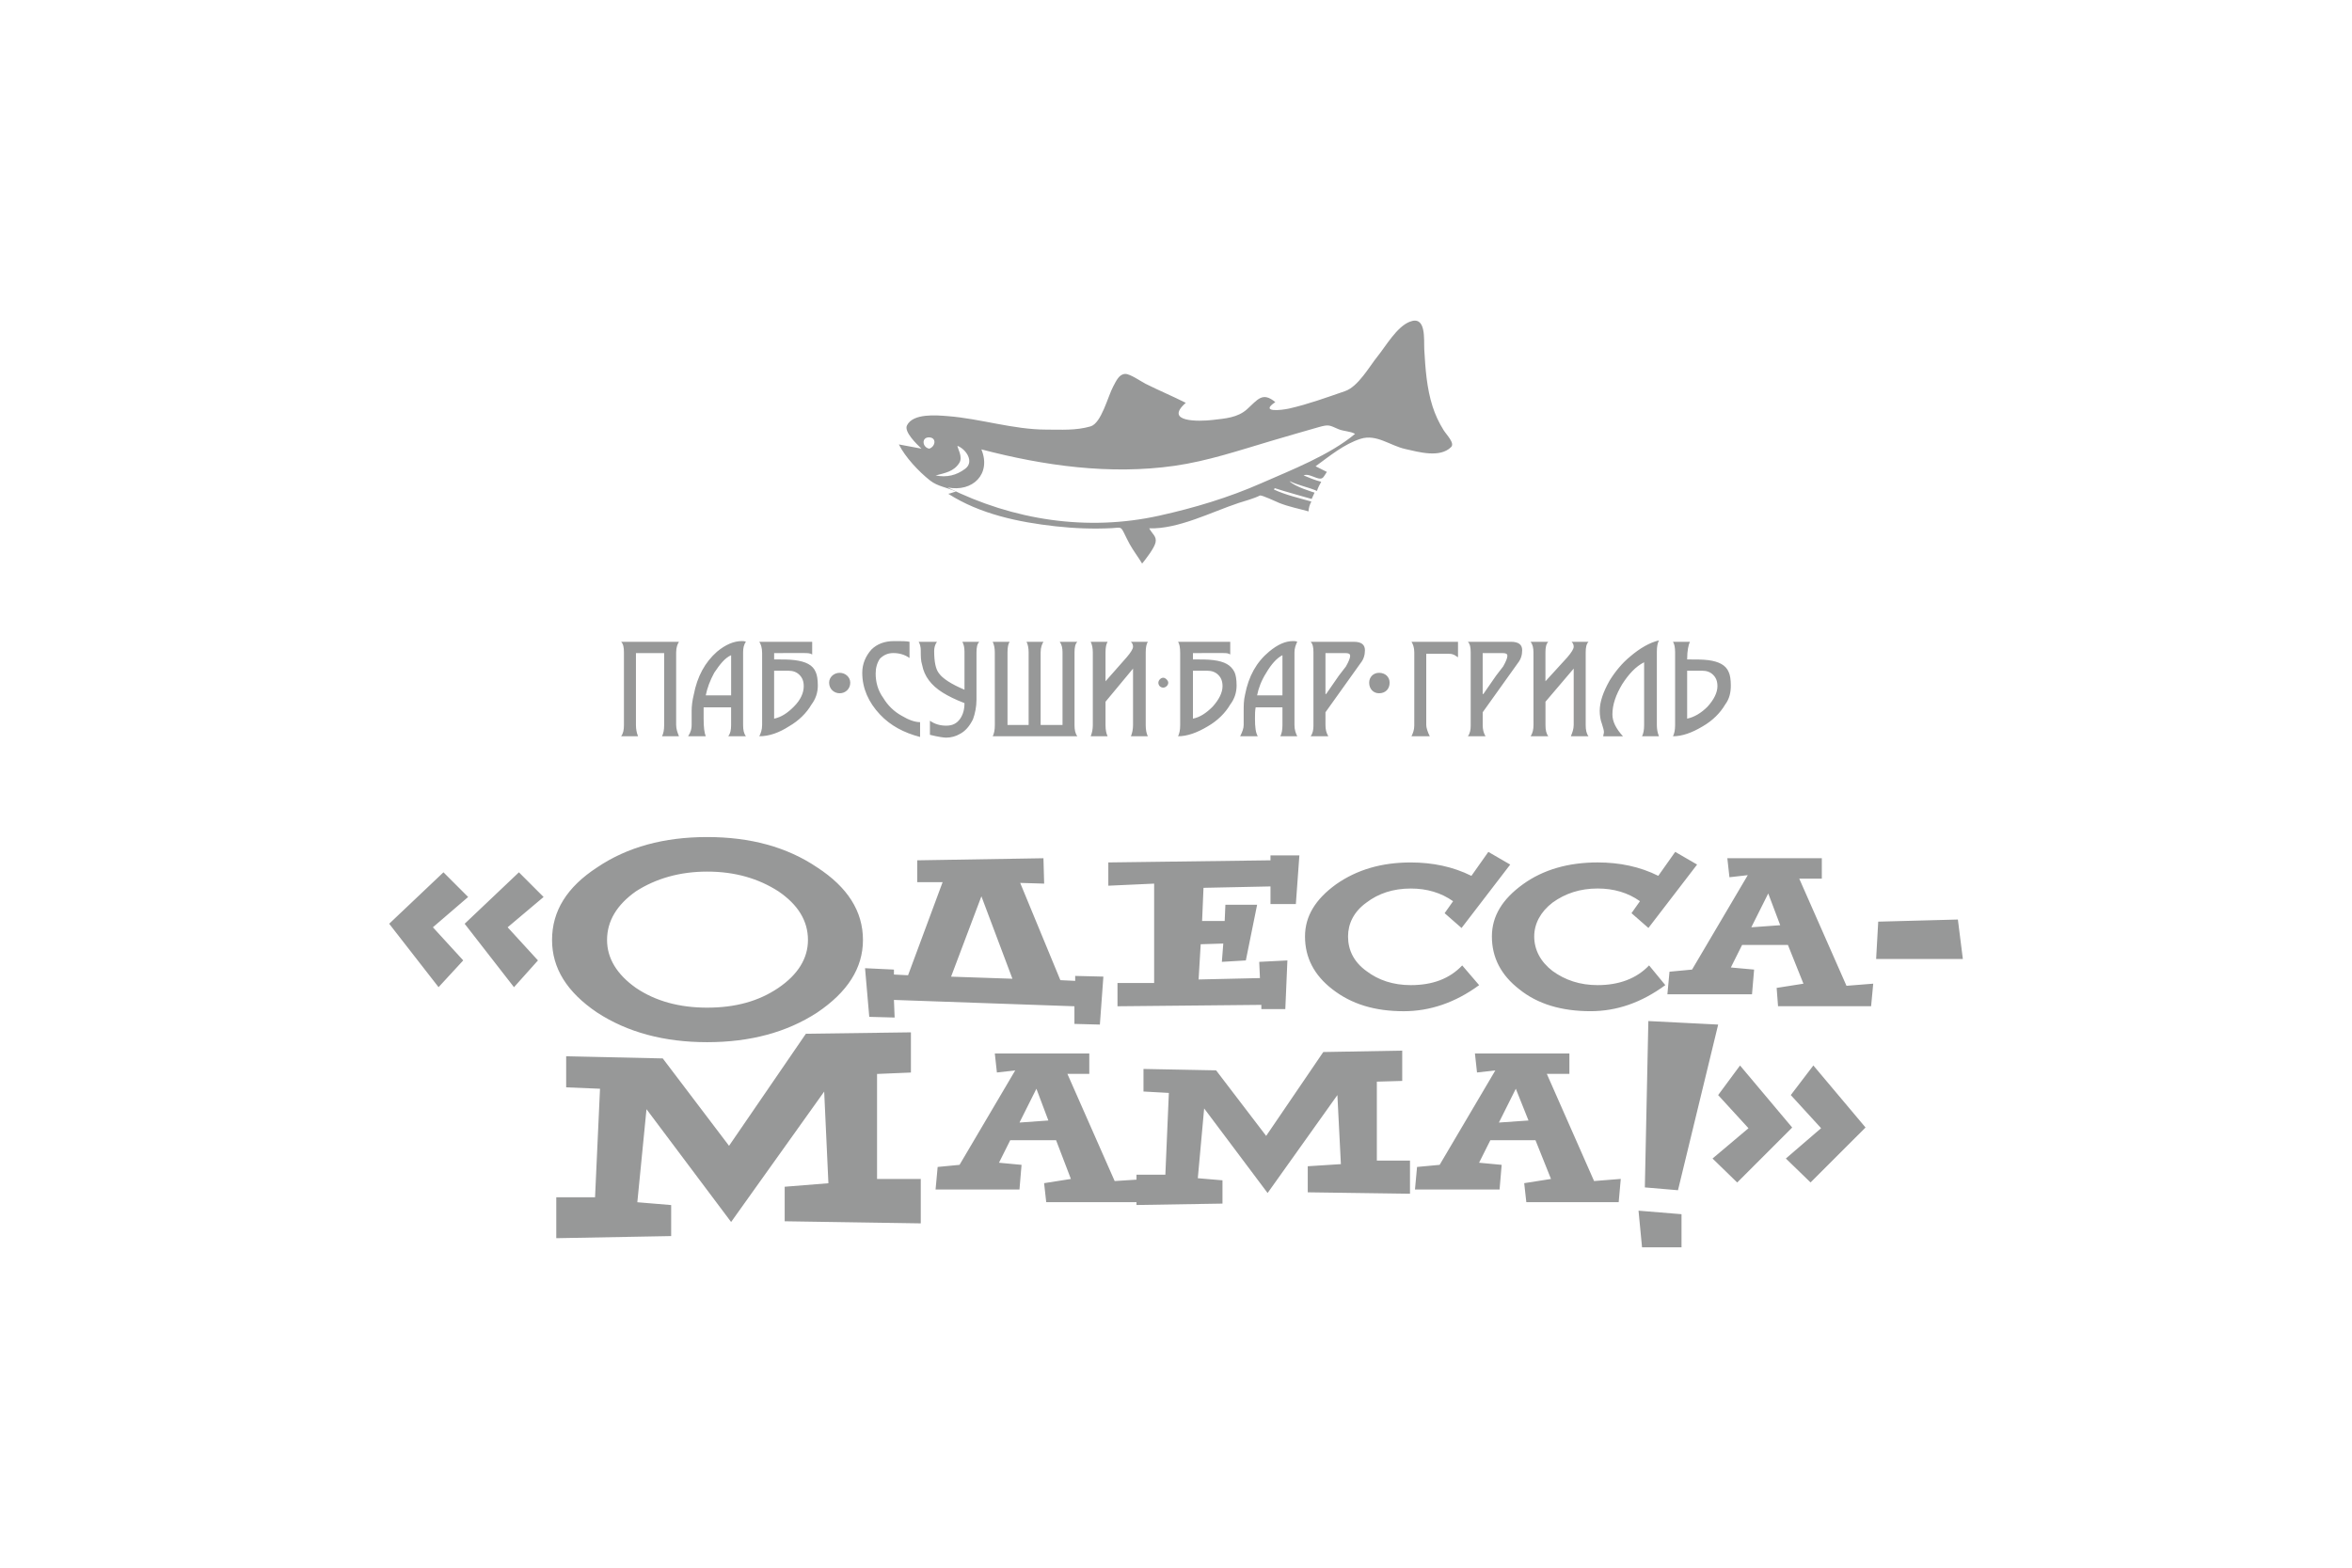 <?xml version="1.0" encoding="utf-8"?>
<!-- Generator: Adobe Illustrator 16.0.0, SVG Export Plug-In . SVG Version: 6.00 Build 0)  -->
<!DOCTYPE svg PUBLIC "-//W3C//DTD SVG 1.1//EN" "http://www.w3.org/Graphics/SVG/1.1/DTD/svg11.dtd">
<svg version="1.1" id="Слой_1" xmlns="http://www.w3.org/2000/svg" xmlns:xlink="http://www.w3.org/1999/xlink" x="0px" y="0px"
	 width="127.559px" height="85.039px" viewBox="0 0 127.559 85.039" enable-background="new 0 0 127.559 85.039"
	 xml:space="preserve">
<path id="XMLID_18471_" fill="#979898" d="M74.791,37.606c0.345,0,0.574-0.229,0.574-0.574c0-0.306-0.229-0.535-0.574-0.535
	c-0.306,0-0.535,0.229-0.535,0.535C74.256,37.376,74.487,37.606,74.791,37.606L74.791,37.606z M45.54,37.606
	c0.306,0,0.573-0.229,0.573-0.574c0-0.306-0.268-0.535-0.573-0.535c-0.307,0-0.573,0.229-0.573,0.535
	C44.967,37.376,45.235,37.606,45.54,37.606L45.54,37.606z M91.501,36.382v2.6c0.382-0.076,0.765-0.306,1.107-0.65
	c0.346-0.382,0.536-0.765,0.536-1.109c0-0.268-0.077-0.459-0.229-0.612c-0.152-0.153-0.345-0.229-0.611-0.229H91.501z
	 M91.501,35.771c0.459,0,0.841,0,1.146,0.038c0.573,0.077,0.955,0.268,1.109,0.65c0.076,0.153,0.114,0.42,0.114,0.727
	c0,0.382-0.077,0.726-0.307,1.032c-0.268,0.459-0.688,0.879-1.225,1.186c-0.573,0.344-1.108,0.535-1.605,0.535
	c0.076-0.153,0.115-0.344,0.115-0.612v-3.938c0-0.268-0.039-0.459-0.115-0.574h0.918C91.578,34.968,91.501,35.273,91.501,35.771
	L91.501,35.771z M89.972,34.738c-0.077,0.153-0.114,0.344-0.114,0.612v3.977c0,0.229,0.037,0.42,0.114,0.612h-0.917
	c0.076-0.153,0.113-0.344,0.113-0.612v-3.403c-0.458,0.229-0.84,0.65-1.186,1.186c-0.345,0.574-0.534,1.109-0.534,1.644
	c0,0.382,0.189,0.765,0.572,1.186h-1.069c0-0.077,0.037-0.153,0.037-0.229s-0.037-0.229-0.113-0.459
	c-0.077-0.191-0.115-0.458-0.115-0.688c0-0.497,0.191-1.033,0.535-1.645c0.307-0.497,0.688-0.956,1.108-1.3
	C88.94,35.159,89.475,34.853,89.972,34.738L89.972,34.738z M83.166,35.388c0-0.229-0.039-0.42-0.153-0.574h0.956
	c-0.115,0.115-0.153,0.306-0.153,0.574v1.568l1.187-1.3c0.229-0.268,0.345-0.459,0.345-0.573c0-0.115-0.039-0.191-0.115-0.268h0.918
	c-0.114,0.115-0.152,0.306-0.152,0.574v3.938c0,0.268,0.038,0.459,0.152,0.612h-0.957c0.077-0.191,0.154-0.382,0.154-0.612v-3.059
	l-1.53,1.797v1.262c0,0.268,0.038,0.459,0.153,0.612h-0.956c0.114-0.191,0.153-0.382,0.153-0.612L83.166,35.388L83.166,35.388z
	 M80.412,35.426v2.218h0.039l0.688-0.994c0.115-0.153,0.269-0.344,0.383-0.497c0.152-0.268,0.229-0.459,0.229-0.573
	c0-0.115-0.076-0.153-0.269-0.153L80.412,35.426L80.412,35.426z M79.61,34.814h2.332c0.421,0,0.612,0.153,0.612,0.459
	c0,0.268-0.077,0.497-0.229,0.688l-1.912,2.676v0.688c0,0.229,0.039,0.42,0.152,0.612H79.61c0.115-0.153,0.152-0.344,0.152-0.574
	v-3.977C79.762,35.121,79.725,34.929,79.61,34.814L79.61,34.814z M76.703,35.388c0-0.268-0.076-0.459-0.152-0.574h2.523v0.841
	c-0.115-0.076-0.229-0.153-0.269-0.153c-0.076-0.038-0.19-0.038-0.307-0.038h-1.146v3.862c0,0.153,0.076,0.382,0.191,0.612H76.55
	c0.076-0.153,0.152-0.344,0.152-0.574L76.703,35.388L76.703,35.388z M71.886,35.426v2.218h0.038l0.688-0.994
	c0.114-0.153,0.269-0.344,0.383-0.497c0.152-0.268,0.229-0.459,0.229-0.573c0-0.115-0.077-0.153-0.269-0.153L71.886,35.426
	L71.886,35.426z M71.082,34.814h2.333c0.421,0,0.611,0.153,0.611,0.459c0,0.268-0.076,0.497-0.229,0.688l-1.911,2.676v0.688
	c0,0.229,0.038,0.42,0.153,0.612h-0.957c0.114-0.153,0.152-0.344,0.152-0.574v-3.977C71.236,35.121,71.198,34.929,71.082,34.814
	L71.082,34.814z M68.177,37.721h1.376v-2.18c-0.306,0.153-0.611,0.497-0.879,0.956C68.406,36.917,68.253,37.338,68.177,37.721
	L68.177,37.721z M70.356,39.938h-0.917c0.076-0.153,0.114-0.344,0.114-0.612V38.37H68.1c-0.037,0.191-0.037,0.382-0.037,0.612
	c0,0.459,0.037,0.765,0.152,0.956h-0.956c0.114-0.229,0.191-0.421,0.191-0.612v-0.765c0-0.268,0-0.574,0.075-0.879
	c0.191-0.994,0.612-1.759,1.301-2.333c0.459-0.382,0.88-0.574,1.301-0.574c0.076,0,0.151,0,0.229,0.038
	c-0.076,0.153-0.151,0.344-0.151,0.574v3.938C70.203,39.594,70.28,39.786,70.356,39.938L70.356,39.938z M66.303,37.224
	c0-0.268-0.076-0.459-0.229-0.612c-0.153-0.153-0.345-0.229-0.611-0.229h-0.765v2.6c0.383-0.076,0.727-0.306,1.069-0.65
	C66.112,37.95,66.303,37.568,66.303,37.224L66.303,37.224z M64.698,35.426v0.344c0.459,0,0.803,0,1.107,0.038
	c0.612,0.077,0.956,0.268,1.147,0.65c0.075,0.153,0.114,0.42,0.114,0.727c0,0.382-0.114,0.726-0.345,1.032
	c-0.268,0.459-0.688,0.879-1.224,1.186c-0.574,0.344-1.109,0.535-1.605,0.535c0.076-0.153,0.114-0.344,0.114-0.612v-3.9
	c0-0.306-0.038-0.497-0.114-0.612h2.829v0.688c-0.114-0.077-0.229-0.077-0.421-0.077L64.698,35.426L64.698,35.426z M59.268,35.388
	c0-0.229-0.039-0.42-0.115-0.574h0.918c-0.075,0.115-0.114,0.306-0.114,0.574v1.568l1.146-1.3c0.229-0.268,0.346-0.459,0.346-0.573
	c0-0.115-0.039-0.191-0.115-0.268h0.918c-0.076,0.115-0.115,0.306-0.115,0.574v3.938c0,0.268,0.039,0.459,0.115,0.612h-0.918
	c0.076-0.191,0.115-0.382,0.115-0.612v-3.059l-1.492,1.797v1.262c0,0.268,0.039,0.459,0.114,0.612h-0.918
	c0.076-0.191,0.115-0.382,0.115-0.612V35.388z M53.952,35.388c0-0.229-0.038-0.42-0.114-0.574h0.918
	c-0.077,0.115-0.115,0.306-0.115,0.574v3.938h1.146v-3.938c0-0.229-0.037-0.42-0.114-0.574h0.918
	c-0.077,0.115-0.153,0.306-0.153,0.574v3.938h1.187v-3.938c0-0.229-0.038-0.42-0.152-0.574h0.955
	c-0.114,0.115-0.152,0.306-0.152,0.574v3.938c0,0.268,0.038,0.459,0.152,0.612h-4.588c0.076-0.153,0.114-0.344,0.114-0.612
	L53.952,35.388L53.952,35.388z M49.823,34.814c0.076,0.115,0.114,0.306,0.114,0.459c0,0.306,0,0.574,0.076,0.803
	c0.115,0.612,0.497,1.109,1.109,1.491c0.306,0.191,0.688,0.382,1.186,0.573c0,0.344-0.077,0.612-0.229,0.841
	c-0.191,0.268-0.42,0.382-0.766,0.382c-0.306,0-0.611-0.076-0.879-0.268v0.765c0.459,0.115,0.766,0.153,0.879,0.153
	c0.269,0,0.535-0.076,0.728-0.191c0.306-0.153,0.535-0.42,0.727-0.803c0.115-0.306,0.191-0.688,0.191-1.07v-2.562
	c0-0.268,0.039-0.459,0.152-0.574h-0.918c0.077,0.153,0.115,0.306,0.115,0.536v2.064c-0.727-0.306-1.186-0.612-1.376-0.879
	c-0.19-0.229-0.268-0.65-0.268-1.224c0-0.153,0.038-0.344,0.152-0.497L49.823,34.814L49.823,34.814z M49.9,39.174v0.803
	c-0.879-0.229-1.605-0.612-2.18-1.224c-0.612-0.65-0.956-1.415-0.956-2.256c0-0.497,0.191-0.917,0.497-1.262
	c0.306-0.306,0.727-0.459,1.224-0.459c0.421,0,0.688,0,0.842,0.038v0.879c-0.269-0.191-0.574-0.268-0.88-0.268
	s-0.534,0.115-0.727,0.306c-0.153,0.229-0.229,0.497-0.229,0.803c0,0.459,0.114,0.918,0.421,1.338
	c0.229,0.382,0.572,0.727,0.993,0.956C49.288,39.059,49.632,39.174,49.9,39.174L49.9,39.174z M43.59,37.224
	c0-0.268-0.076-0.459-0.229-0.612c-0.152-0.153-0.344-0.229-0.611-0.229h-0.766v2.6c0.383-0.076,0.728-0.306,1.07-0.65
	C43.437,37.95,43.59,37.568,43.59,37.224L43.59,37.224z M41.985,35.426v0.344c0.458,0,0.804,0,1.108,0.038
	c0.612,0.077,0.995,0.268,1.147,0.65c0.075,0.153,0.114,0.42,0.114,0.727c0,0.382-0.114,0.726-0.344,1.032
	c-0.268,0.459-0.688,0.879-1.224,1.186c-0.535,0.344-1.071,0.535-1.606,0.535c0.077-0.153,0.153-0.344,0.153-0.612v-3.9
	c0-0.306-0.076-0.497-0.153-0.612h2.868v0.688c-0.115-0.077-0.269-0.077-0.459-0.077L41.985,35.426L41.985,35.426z M38.276,37.721
	h1.376v-2.18c-0.344,0.153-0.611,0.497-0.918,0.956C38.505,36.917,38.352,37.338,38.276,37.721L38.276,37.721z M40.455,39.938
	h-0.956c0.113-0.153,0.152-0.344,0.152-0.612V38.37h-1.49c0,0.191,0,0.382,0,0.612c0,0.459,0.038,0.765,0.114,0.956H37.32
	c0.153-0.229,0.191-0.421,0.191-0.612v-0.765c0-0.268,0.039-0.574,0.115-0.879c0.19-0.994,0.611-1.759,1.262-2.333
	c0.458-0.382,0.917-0.574,1.338-0.574c0.077,0,0.153,0,0.229,0.038c-0.115,0.153-0.153,0.344-0.153,0.574v3.938
	C40.302,39.594,40.34,39.786,40.455,39.938L40.455,39.938z M33.687,34.814h3.137c-0.077,0.115-0.153,0.306-0.153,0.574v3.938
	c0,0.229,0.077,0.42,0.153,0.612h-0.919c0.077-0.153,0.115-0.344,0.115-0.612v-3.9H34.49v3.9c0,0.229,0.037,0.42,0.114,0.612h-0.918
	c0.115-0.153,0.153-0.344,0.153-0.612v-3.938C33.84,35.121,33.802,34.929,33.687,34.814L33.687,34.814z M63.091,37.3
	c0.114,0,0.269-0.114,0.269-0.268c0-0.115-0.153-0.268-0.269-0.268c-0.153,0-0.268,0.153-0.268,0.268
	C62.823,37.186,62.938,37.3,63.091,37.3L63.091,37.3z M51.391,26.441c3.56,1.777,7.572,2.399,11.483,1.531
	c1.896-0.421,3.751-0.976,5.531-1.76c1.645-0.724,3.703-1.521,5.087-2.677c-0.271-0.153-0.617-0.133-0.911-0.259
	c-0.479-0.205-0.499-0.266-1.058-0.107c-0.861,0.246-1.723,0.494-2.583,0.749c-1.725,0.511-3.456,1.096-5.24,1.35
	c-3.507,0.499-7.068-0.001-10.475-0.891C53.772,25.699,52.765,26.715,51.391,26.441z M51.926,24.185
	c0,0.133,0.305,0.598,0.104,0.921c-0.297,0.476-0.775,0.55-1.288,0.685c0.601,0.119,1.122,0,1.605-0.363
	C52.858,25.043,52.387,24.361,51.926,24.185z M50.397,24.338c0.333-0.109,0.416-0.595,0-0.612
	C49.965,23.708,50.01,24.267,50.397,24.338z M71.35,25.293c0.204,0.102,0.408,0.204,0.612,0.306c-0.2,0.281-0.196,0.445-0.555,0.325
	c-0.235-0.079-0.507-0.232-0.707-0.134c0.306,0.125,0.623,0.263,0.955,0.344c-0.089,0.159-0.177,0.324-0.229,0.497
	c-0.482-0.212-1.008-0.296-1.491-0.535c0.25,0.3,1.359,0.626,1.359,0.626l-0.156,0.344c0,0-1.628-0.455-2.006-0.587
	c-0.013,0.025-0.026,0.051-0.039,0.077c0.647,0.3,1.345,0.454,2.027,0.65c-0.09,0.167-0.146,0.348-0.153,0.535
	c-0.512-0.146-1.068-0.251-1.587-0.458c-0.152-0.061-0.959-0.448-1.052-0.402c-0.35,0.174-0.775,0.279-1.146,0.401
	c-1.471,0.486-3.281,1.43-4.855,1.377c0.166,0.313,0.414,0.432,0.344,0.765c-0.064,0.307-0.528,0.9-0.728,1.147
	c-0.215-0.359-0.472-0.689-0.677-1.058c-0.113-0.203-0.211-0.414-0.314-0.622c-0.176-0.35-0.194-0.265-0.646-0.242
	c-1.018,0.052-2.041,0.013-3.053-0.099c-2.001-0.222-4.104-0.661-5.825-1.765c0.143-0.02,0.278-0.095,0.42-0.115
	c-0.488-0.244-0.978-0.266-1.415-0.612c-0.605-0.48-1.333-1.25-1.683-1.95c0.408,0.077,0.815,0.153,1.224,0.229
	c-0.254-0.243-0.957-0.913-0.784-1.262c0.333-0.67,1.613-0.548,2.197-0.503c1.789,0.137,3.568,0.732,5.365,0.732
	c0.816,0,1.589,0.057,2.391-0.173c0.593-0.17,0.944-1.639,1.233-2.17c0.167-0.309,0.316-0.664,0.647-0.677
	c0.264-0.011,0.859,0.41,1.111,0.537c0.72,0.36,1.458,0.669,2.177,1.031c-1.209,1.059,0.722,1.015,1.452,0.929
	c0.68-0.08,1.356-0.117,1.874-0.585c0.578-0.523,0.835-0.962,1.53-0.382c-0.871,0.576,0.322,0.445,0.765,0.344
	c1.016-0.232,2.033-0.601,3.017-0.941c0.716-0.248,1.313-1.329,1.764-1.888c0.462-0.574,1.038-1.594,1.74-1.874
	c0.917-0.365,0.763,0.971,0.793,1.517c0.059,1.03,0.133,2.084,0.448,3.072c0.146,0.457,0.343,0.876,0.594,1.281
	c0.165,0.266,0.627,0.712,0.413,0.926c-0.608,0.606-1.762,0.268-2.483,0.107c-0.825-0.182-1.564-0.827-2.423-0.555
	C72.893,24.088,72.106,24.743,71.35,25.293z M29.481,48.657l-1.95,1.644l1.645,1.797l-1.3,1.453l-2.676-3.441l2.943-2.791
	L29.481,48.657z M54.908,53.092l-3.327-0.113l1.645-4.359L54.908,53.092z M59.651,55.578l0.19-2.602l-1.529-0.037v0.268
	l-0.804-0.038l-2.179-5.276l1.3,0.039l-0.038-1.377l-6.845,0.113v1.186h1.376l-1.874,5.049l-0.766-0.039v-0.269l-1.567-0.075
	l0.229,2.639l1.376,0.037l-0.038-0.955l9.789,0.344v0.957L59.651,55.578z M25.389,48.657l-1.338-1.339l-2.944,2.791l2.678,3.44
	l1.338-1.452L23.478,50.3L25.389,48.657z M38.352,54.66c-1.491,0-2.791-0.346-3.861-1.071c-1.032-0.728-1.568-1.604-1.568-2.6
	c0-1.032,0.536-1.912,1.568-2.64c1.07-0.688,2.37-1.069,3.861-1.069c1.529,0,2.792,0.382,3.862,1.069
	c1.071,0.728,1.605,1.606,1.605,2.64c0,0.993-0.535,1.872-1.605,2.6C41.143,54.314,39.881,54.66,38.352,54.66L38.352,54.66z
	 M38.352,45.406c-2.333,0-4.321,0.535-5.965,1.645c-1.644,1.07-2.447,2.371-2.447,3.938c0,1.528,0.804,2.829,2.447,3.938
	c1.644,1.071,3.632,1.606,5.965,1.606s4.321-0.535,5.965-1.606c1.646-1.108,2.485-2.409,2.485-3.938
	c0-1.567-0.841-2.868-2.485-3.938C42.673,45.941,40.684,45.406,38.352,45.406L38.352,45.406z M70.28,49.039l0.191-2.639h-1.567
	v0.268l-8.795,0.115v1.262l2.485-0.113v5.391h-1.988v1.262l7.802-0.076v0.229h1.3l0.113-2.639l-1.528,0.077l0.039,0.88l-3.327,0.076
	l0.114-1.912l1.225-0.037l-0.077,0.993l1.3-0.077l0.612-3.021h-1.721l-0.038,0.88h-1.225l0.076-1.798l3.633-0.076v0.956H70.28z
	 M76.512,53.438c-0.955,0-1.758-0.269-2.408-0.766c-0.688-0.497-0.994-1.146-0.994-1.874c0-0.688,0.307-1.338,0.994-1.835
	c0.65-0.497,1.453-0.765,2.408-0.765c0.88,0,1.646,0.229,2.295,0.688l-0.459,0.65l0.918,0.803l2.639-3.44l-1.186-0.688l-0.918,1.3
	c-0.994-0.496-2.104-0.727-3.289-0.727c-1.567,0-2.906,0.382-4.053,1.186c-1.109,0.803-1.683,1.721-1.683,2.829
	c0,1.147,0.496,2.104,1.49,2.868c1.033,0.803,2.295,1.186,3.862,1.186c1.415,0,2.792-0.459,4.091-1.414l-0.917-1.07
	C78.615,53.092,77.698,53.438,76.512,53.438L76.512,53.438z M86.645,53.438c1.147,0,2.104-0.346,2.792-1.07l0.88,1.07
	c-1.301,0.955-2.639,1.414-4.054,1.414c-1.567,0-2.868-0.383-3.862-1.186c-0.993-0.766-1.489-1.721-1.489-2.868
	c0-1.108,0.571-2.026,1.682-2.829c1.109-0.804,2.485-1.186,4.053-1.186c1.187,0,2.295,0.229,3.289,0.727l0.918-1.3l1.187,0.688
	l-2.64,3.44l-0.918-0.803l0.459-0.65c-0.649-0.459-1.415-0.688-2.295-0.688c-0.955,0-1.758,0.268-2.446,0.765
	c-0.649,0.497-0.994,1.146-0.994,1.835c0,0.728,0.345,1.377,0.994,1.874C84.887,53.169,85.69,53.438,86.645,53.438L86.645,53.438z
	 M94.981,50.301l0.918-1.835l0.65,1.722L94.981,50.301z M100.143,53.475l-2.562-5.813h1.224v-1.107h-5.124l0.114,1.031l0.994-0.113
	l-3.021,5.122l-1.224,0.115l-0.114,1.224h4.589l0.114-1.339l-1.262-0.114l0.611-1.224h2.484l0.842,2.103l-1.453,0.229l0.076,0.994
	h5.047l0.115-1.224L100.143,53.475z M101.864,49.995l4.32-0.115l0.27,2.142h-4.704L101.864,49.995z M96.855,62.844l1.911-1.645
	l-1.644-1.797l1.224-1.606l2.83,3.365l-2.982,2.981L96.855,62.844z M49.403,58.18v-2.181l-5.697,0.077l-4.167,6.079l-3.595-4.741
	l-5.238-0.115v1.684l1.835,0.076l-0.269,5.889h-2.103v2.218l6.231-0.115v-1.682l-1.835-0.153l0.497-5.047l4.589,6.118l5.048-7.074
	l0.229,4.972l-2.371,0.19v1.873l7.38,0.114v-2.408h-2.371v-5.697L49.403,58.18z M55.291,60.893l0.918-1.834l0.648,1.722
	L55.291,60.893z M60.453,64.066l-2.563-5.813h1.187v-1.107h-5.124l0.113,1.031l0.994-0.113l-3.02,5.123l-1.187,0.114l-0.113,1.224
	h4.55l0.113-1.338l-1.224-0.115l0.611-1.223h2.485l0.804,2.103l-1.453,0.229l0.115,1.031h4.895v0.153l4.664-0.076v-1.263
	l-1.338-0.114l0.344-3.785l3.441,4.588l3.785-5.313l0.19,3.746l-1.797,0.115v1.414l5.545,0.077v-1.798h-1.798v-4.282l1.376-0.039
	v-1.644l-4.281,0.076l-3.098,4.55l-2.715-3.556l-3.938-0.076v1.224l1.376,0.076l-0.19,4.437h-1.566v0.268L60.453,64.066z
	 M81.292,60.893l0.917-1.834l0.688,1.722L81.292,60.893z M86.454,64.066l-2.563-5.813h1.224v-1.107h-5.123l0.113,1.031l0.994-0.113
	l-3.021,5.123l-1.225,0.114l-0.113,1.224h4.588l0.114-1.338l-1.225-0.115l0.612-1.223h2.446l0.842,2.103l-1.453,0.229l0.115,1.031
	h5.009l0.113-1.262L86.454,64.066z M93.184,55.578l-2.18,8.986l-1.797-0.153l0.19-9.024L93.184,55.578z M89.055,67.661h2.141v-1.797
	l-2.332-0.191L89.055,67.661z M92.878,62.844l1.338,1.301l2.982-2.982l-2.829-3.365l-1.187,1.605l1.646,1.798L92.878,62.844z"/>
</svg>
